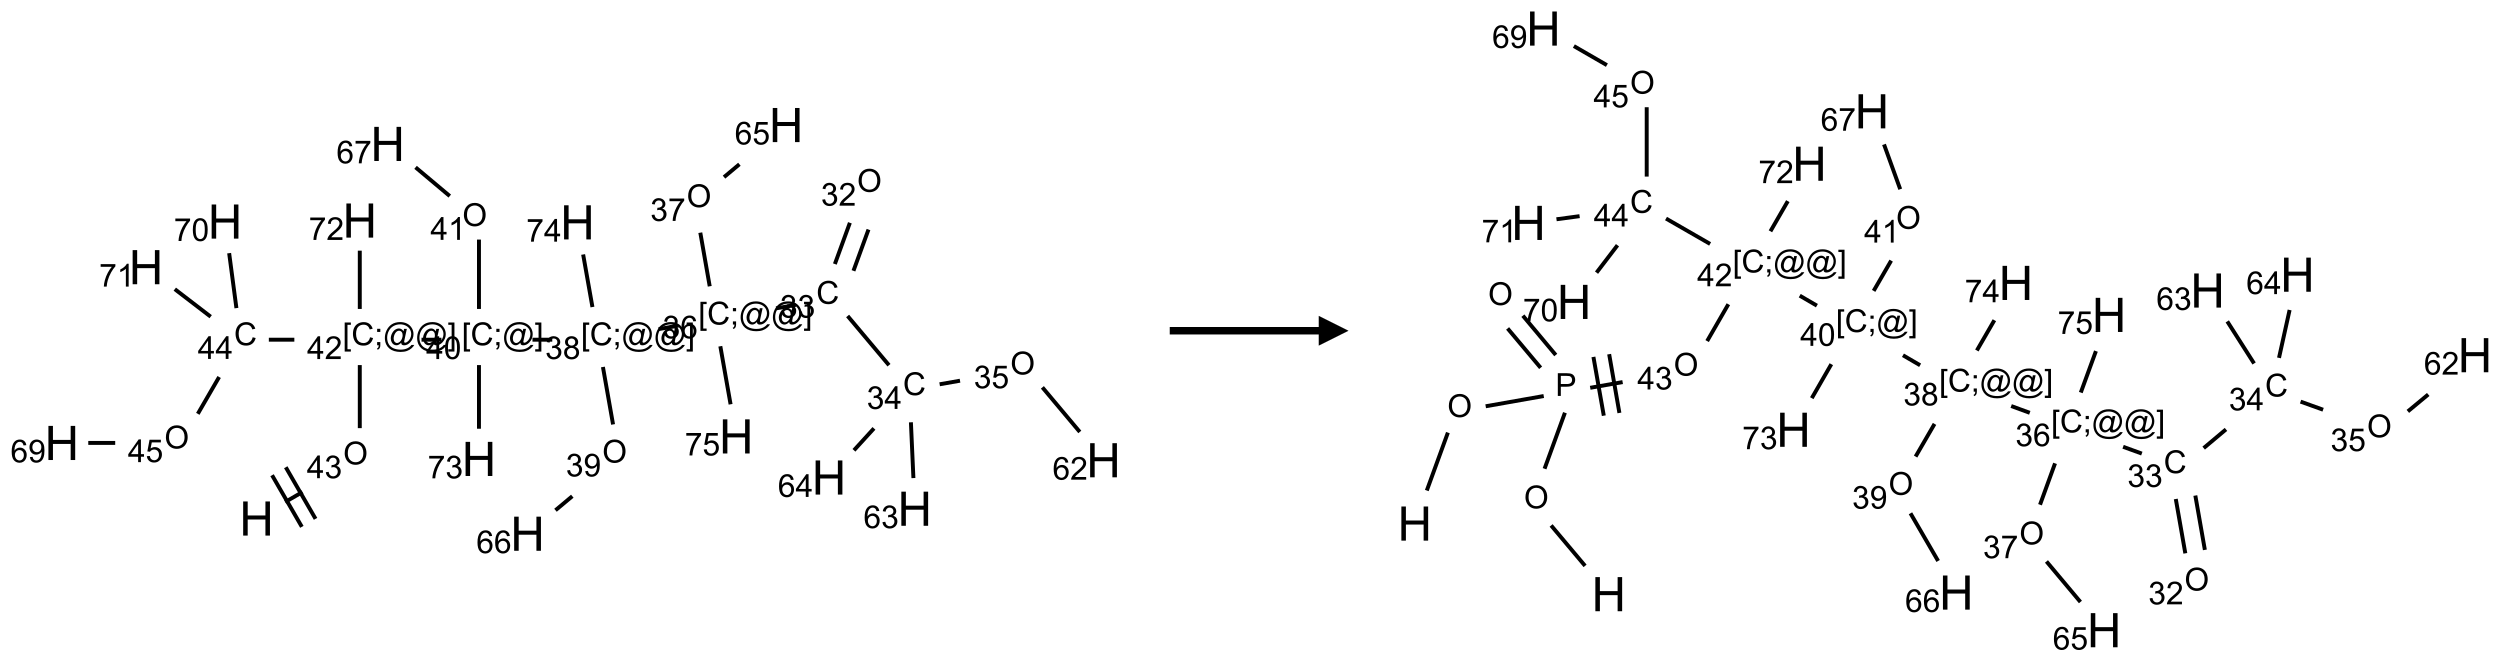 <?xml version="1.0" encoding="UTF-8"?>
<svg xmlns="http://www.w3.org/2000/svg" xmlns:xlink="http://www.w3.org/1999/xlink" width="839" height="222" viewBox="0 0 839 222">
<defs>
<g>
<g id="glyph-0-0">
<path d="M 2 0 L 2 -10 L 10 -10 L 10 0 Z M 2.25 -0.25 L 9.75 -0.25 L 9.75 -9.75 L 2.25 -9.75 Z M 2.25 -0.25 "/>
</g>
<g id="glyph-0-1">
<path d="M 1.281 0 L 1.281 -11.453 L 2.797 -11.453 L 2.797 -6.75 L 8.75 -6.75 L 8.75 -11.453 L 10.266 -11.453 L 10.266 0 L 8.75 0 L 8.75 -5.398 L 2.797 -5.398 L 2.797 0 Z M 1.281 0 "/>
</g>
<g id="glyph-1-0">
<path d="M 1.332 0 L 1.332 -6.668 L 6.668 -6.668 L 6.668 0 Z M 1.5 -0.168 L 6.5 -0.168 L 6.5 -6.5 L 1.5 -6.5 Z M 1.5 -0.168 "/>
</g>
<g id="glyph-1-1">
<path d="M 0.516 -3.719 C 0.516 -4.984 0.855 -5.977 1.535 -6.695 C 2.215 -7.414 3.094 -7.77 4.172 -7.77 C 4.875 -7.77 5.512 -7.602 6.078 -7.266 C 6.645 -6.93 7.074 -6.461 7.371 -5.855 C 7.668 -5.254 7.816 -4.57 7.816 -3.809 C 7.816 -3.035 7.66 -2.34 7.348 -1.73 C 7.035 -1.117 6.594 -0.656 6.02 -0.34 C 5.449 -0.027 4.828 0.129 4.168 0.129 C 3.449 0.129 2.805 -0.043 2.238 -0.391 C 1.672 -0.738 1.246 -1.211 0.953 -1.812 C 0.66 -2.414 0.516 -3.047 0.516 -3.719 Z M 1.559 -3.703 C 1.559 -2.781 1.805 -2.059 2.301 -1.527 C 2.793 -1 3.414 -0.734 4.16 -0.734 C 4.922 -0.734 5.547 -1 6.039 -1.535 C 6.531 -2.07 6.777 -2.828 6.777 -3.812 C 6.777 -4.434 6.672 -4.977 6.461 -5.441 C 6.25 -5.902 5.945 -6.262 5.539 -6.52 C 5.133 -6.773 4.68 -6.902 4.176 -6.902 C 3.461 -6.902 2.848 -6.656 2.332 -6.164 C 1.816 -5.672 1.559 -4.852 1.559 -3.703 Z M 1.559 -3.703 "/>
</g>
<g id="glyph-1-2">
<path d="M 3.449 0 L 3.449 -1.828 L 0.137 -1.828 L 0.137 -2.688 L 3.621 -7.637 L 4.387 -7.637 L 4.387 -2.688 L 5.418 -2.688 L 5.418 -1.828 L 4.387 -1.828 L 4.387 0 Z M 3.449 -2.688 L 3.449 -6.129 L 1.059 -2.688 Z M 3.449 -2.688 "/>
</g>
<g id="glyph-1-3">
<path d="M 0.449 -2.016 L 1.387 -2.141 C 1.492 -1.609 1.676 -1.227 1.934 -0.992 C 2.191 -0.758 2.508 -0.641 2.879 -0.641 C 3.32 -0.641 3.695 -0.793 3.996 -1.098 C 4.301 -1.402 4.453 -1.781 4.453 -2.234 C 4.453 -2.664 4.312 -3.02 4.031 -3.301 C 3.75 -3.578 3.391 -3.719 2.957 -3.719 C 2.781 -3.719 2.562 -3.684 2.297 -3.613 L 2.402 -4.438 C 2.465 -4.43 2.516 -4.426 2.551 -4.426 C 2.949 -4.426 3.312 -4.531 3.629 -4.738 C 3.949 -4.949 4.109 -5.27 4.109 -5.703 C 4.109 -6.047 3.992 -6.332 3.762 -6.559 C 3.527 -6.785 3.227 -6.895 2.859 -6.895 C 2.496 -6.895 2.191 -6.781 1.949 -6.551 C 1.707 -6.324 1.547 -5.98 1.48 -5.52 L 0.543 -5.688 C 0.656 -6.316 0.918 -6.805 1.324 -7.148 C 1.73 -7.492 2.234 -7.668 2.84 -7.668 C 3.254 -7.668 3.641 -7.578 3.988 -7.398 C 4.34 -7.219 4.609 -6.977 4.793 -6.668 C 4.98 -6.359 5.074 -6.031 5.074 -5.684 C 5.074 -5.352 4.984 -5.051 4.809 -4.781 C 4.629 -4.512 4.367 -4.297 4.02 -4.137 C 4.473 -4.031 4.824 -3.816 5.074 -3.488 C 5.324 -3.16 5.449 -2.75 5.449 -2.254 C 5.449 -1.59 5.203 -1.023 4.719 -0.559 C 4.234 -0.098 3.617 0.137 2.875 0.137 C 2.203 0.137 1.648 -0.062 1.207 -0.465 C 0.762 -0.863 0.512 -1.379 0.449 -2.016 Z M 0.449 -2.016 "/>
</g>
<g id="glyph-1-4">
<path d="M 0.723 2.121 L 0.723 -7.637 L 2.793 -7.637 L 2.793 -6.859 L 1.66 -6.859 L 1.66 1.344 L 2.793 1.344 L 2.793 2.121 Z M 0.723 2.121 "/>
</g>
<g id="glyph-1-5">
<path d="M 6.27 -2.676 L 7.281 -2.422 C 7.07 -1.594 6.688 -0.961 6.137 -0.523 C 5.586 -0.086 4.914 0.129 4.121 0.129 C 3.297 0.129 2.629 -0.039 2.113 -0.371 C 1.598 -0.707 1.203 -1.191 0.934 -1.828 C 0.664 -2.465 0.531 -3.145 0.531 -3.875 C 0.531 -4.672 0.684 -5.363 0.988 -5.957 C 1.293 -6.547 1.723 -6.996 2.285 -7.305 C 2.844 -7.613 3.461 -7.766 4.137 -7.766 C 4.898 -7.766 5.543 -7.57 6.062 -7.184 C 6.582 -6.793 6.945 -6.246 7.152 -5.543 L 6.156 -5.309 C 5.98 -5.863 5.723 -6.266 5.387 -6.52 C 5.051 -6.773 4.625 -6.902 4.113 -6.902 C 3.527 -6.902 3.039 -6.762 2.645 -6.48 C 2.25 -6.199 1.973 -5.82 1.812 -5.348 C 1.652 -4.871 1.574 -4.383 1.574 -3.879 C 1.574 -3.23 1.668 -2.664 1.855 -2.18 C 2.047 -1.695 2.34 -1.332 2.738 -1.094 C 3.137 -0.855 3.57 -0.734 4.035 -0.734 C 4.602 -0.734 5.082 -0.898 5.473 -1.223 C 5.867 -1.551 6.133 -2.035 6.27 -2.676 Z M 6.27 -2.676 "/>
</g>
<g id="glyph-1-6">
<path d="M 0.949 -4.465 L 0.949 -5.531 L 2.016 -5.531 L 2.016 -4.465 Z M 0.949 0 L 0.949 -1.066 L 2.016 -1.066 L 2.016 0 C 2.016 0.391 1.945 0.711 1.809 0.949 C 1.668 1.191 1.449 1.379 1.145 1.512 L 0.887 1.109 C 1.082 1.023 1.23 0.895 1.324 0.727 C 1.418 0.559 1.469 0.316 1.48 0 Z M 0.949 0 "/>
</g>
<g id="glyph-1-7">
<path d="M 6.047 -0.848 C 5.82 -0.59 5.57 -0.379 5.289 -0.223 C 5.008 -0.062 4.73 0.016 4.449 0.016 C 4.141 0.016 3.84 -0.074 3.547 -0.254 C 3.254 -0.434 3.02 -0.715 2.836 -1.09 C 2.652 -1.465 2.562 -1.875 2.562 -2.324 C 2.562 -2.875 2.703 -3.43 2.988 -3.98 C 3.27 -4.535 3.621 -4.953 4.043 -5.23 C 4.461 -5.508 4.871 -5.645 5.266 -5.645 C 5.566 -5.645 5.855 -5.566 6.129 -5.41 C 6.402 -5.25 6.641 -5.012 6.84 -4.688 L 7.016 -5.496 L 7.949 -5.496 L 7.199 -2 C 7.094 -1.516 7.043 -1.246 7.043 -1.191 C 7.043 -1.098 7.078 -1.02 7.148 -0.949 C 7.219 -0.883 7.305 -0.848 7.406 -0.848 C 7.59 -0.848 7.832 -0.953 8.129 -1.168 C 8.527 -1.445 8.84 -1.816 9.07 -2.285 C 9.301 -2.75 9.418 -3.234 9.418 -3.73 C 9.418 -4.309 9.27 -4.852 8.973 -5.355 C 8.676 -5.859 8.23 -6.262 7.645 -6.562 C 7.055 -6.863 6.406 -7.016 5.691 -7.016 C 4.879 -7.016 4.137 -6.824 3.465 -6.445 C 2.793 -6.066 2.273 -5.52 1.902 -4.809 C 1.535 -4.098 1.348 -3.34 1.348 -2.527 C 1.348 -1.676 1.535 -0.941 1.902 -0.328 C 2.273 0.285 2.809 0.742 3.508 1.035 C 4.207 1.328 4.984 1.473 5.832 1.473 C 6.742 1.473 7.504 1.32 8.121 1.016 C 8.734 0.711 9.195 0.34 9.5 -0.098 L 10.441 -0.098 C 10.266 0.266 9.961 0.637 9.531 1.016 C 9.102 1.395 8.59 1.695 7.996 1.914 C 7.402 2.133 6.688 2.246 5.848 2.246 C 5.078 2.246 4.367 2.145 3.715 1.949 C 3.066 1.75 2.512 1.453 2.051 1.055 C 1.594 0.656 1.25 0.199 1.016 -0.316 C 0.723 -0.973 0.578 -1.684 0.578 -2.441 C 0.578 -3.289 0.75 -4.098 1.098 -4.863 C 1.523 -5.805 2.125 -6.527 2.902 -7.027 C 3.684 -7.527 4.629 -7.777 5.738 -7.777 C 6.602 -7.777 7.375 -7.602 8.059 -7.246 C 8.746 -6.895 9.285 -6.371 9.684 -5.672 C 10.02 -5.07 10.188 -4.418 10.188 -3.715 C 10.188 -2.707 9.832 -1.812 9.125 -1.031 C 8.492 -0.328 7.801 0.02 7.051 0.02 C 6.812 0.02 6.617 -0.016 6.473 -0.09 C 6.324 -0.16 6.215 -0.266 6.145 -0.402 C 6.102 -0.488 6.066 -0.637 6.047 -0.848 Z M 3.527 -2.262 C 3.527 -1.785 3.641 -1.414 3.863 -1.152 C 4.09 -0.887 4.348 -0.754 4.641 -0.754 C 4.836 -0.754 5.039 -0.812 5.254 -0.93 C 5.469 -1.047 5.676 -1.219 5.871 -1.449 C 6.066 -1.676 6.23 -1.969 6.355 -2.32 C 6.48 -2.672 6.543 -3.027 6.543 -3.379 C 6.543 -3.852 6.426 -4.219 6.191 -4.48 C 5.957 -4.738 5.672 -4.871 5.332 -4.871 C 5.109 -4.871 4.902 -4.812 4.707 -4.699 C 4.512 -4.586 4.32 -4.406 4.137 -4.156 C 3.953 -3.906 3.805 -3.602 3.691 -3.246 C 3.582 -2.887 3.527 -2.559 3.527 -2.262 Z M 3.527 -2.262 "/>
</g>
<g id="glyph-1-8">
<path d="M 2.27 2.121 L 0.203 2.121 L 0.203 1.344 L 1.332 1.344 L 1.332 -6.859 L 0.203 -6.859 L 0.203 -7.637 L 2.27 -7.637 Z M 2.27 2.121 "/>
</g>
<g id="glyph-1-9">
<path d="M 5.371 -0.902 L 5.371 0 L 0.324 0 C 0.316 -0.227 0.352 -0.441 0.434 -0.652 C 0.562 -0.996 0.766 -1.332 1.051 -1.668 C 1.332 -2 1.742 -2.387 2.277 -2.824 C 3.105 -3.504 3.668 -4.043 3.957 -4.441 C 4.25 -4.84 4.395 -5.215 4.395 -5.566 C 4.395 -5.938 4.262 -6.254 3.996 -6.508 C 3.73 -6.762 3.387 -6.891 2.957 -6.891 C 2.508 -6.891 2.145 -6.754 1.875 -6.484 C 1.605 -6.215 1.469 -5.84 1.465 -5.359 L 0.5 -5.457 C 0.566 -6.176 0.812 -6.727 1.246 -7.102 C 1.676 -7.477 2.254 -7.668 2.98 -7.668 C 3.711 -7.668 4.293 -7.465 4.719 -7.059 C 5.145 -6.652 5.359 -6.148 5.359 -5.547 C 5.359 -5.242 5.297 -4.941 5.172 -4.645 C 5.047 -4.352 4.84 -4.039 4.551 -3.715 C 4.262 -3.387 3.777 -2.938 3.105 -2.371 C 2.543 -1.898 2.18 -1.578 2.02 -1.41 C 1.859 -1.242 1.73 -1.07 1.625 -0.902 Z M 5.371 -0.902 "/>
</g>
<g id="glyph-1-10">
<path d="M 0.441 -3.766 C 0.441 -4.668 0.535 -5.395 0.723 -5.945 C 0.906 -6.496 1.184 -6.922 1.551 -7.219 C 1.918 -7.516 2.375 -7.668 2.934 -7.668 C 3.344 -7.668 3.703 -7.586 4.012 -7.418 C 4.32 -7.254 4.574 -7.016 4.777 -6.707 C 4.977 -6.395 5.137 -6.016 5.25 -5.57 C 5.363 -5.125 5.422 -4.523 5.422 -3.766 C 5.422 -2.871 5.328 -2.148 5.145 -1.598 C 4.961 -1.047 4.688 -0.621 4.32 -0.32 C 3.953 -0.02 3.492 0.129 2.934 0.129 C 2.195 0.129 1.617 -0.133 1.199 -0.66 C 0.695 -1.297 0.441 -2.332 0.441 -3.766 Z M 1.406 -3.766 C 1.406 -2.512 1.555 -1.68 1.848 -1.262 C 2.141 -0.848 2.5 -0.641 2.934 -0.641 C 3.363 -0.641 3.727 -0.848 4.02 -1.266 C 4.312 -1.684 4.457 -2.516 4.457 -3.766 C 4.457 -5.023 4.312 -5.859 4.02 -6.27 C 3.727 -6.684 3.359 -6.891 2.922 -6.891 C 2.492 -6.891 2.148 -6.707 1.891 -6.344 C 1.566 -5.879 1.406 -5.02 1.406 -3.766 Z M 1.406 -3.766 "/>
</g>
<g id="glyph-1-11">
<path d="M 1.887 -4.141 C 1.496 -4.281 1.207 -4.484 1.02 -4.75 C 0.832 -5.016 0.738 -5.328 0.738 -5.699 C 0.738 -6.254 0.938 -6.719 1.34 -7.098 C 1.738 -7.477 2.27 -7.668 2.934 -7.668 C 3.598 -7.668 4.137 -7.473 4.543 -7.086 C 4.949 -6.699 5.152 -6.227 5.152 -5.672 C 5.152 -5.316 5.059 -5.008 4.871 -4.746 C 4.688 -4.484 4.406 -4.281 4.027 -4.141 C 4.496 -3.988 4.852 -3.742 5.098 -3.402 C 5.34 -3.062 5.465 -2.656 5.465 -2.184 C 5.465 -1.531 5.234 -0.98 4.77 -0.535 C 4.309 -0.09 3.703 0.129 2.949 0.129 C 2.195 0.129 1.586 -0.094 1.125 -0.539 C 0.664 -0.984 0.434 -1.543 0.434 -2.207 C 0.434 -2.703 0.559 -3.121 0.809 -3.457 C 1.062 -3.793 1.422 -4.02 1.887 -4.141 Z M 1.699 -5.73 C 1.699 -5.367 1.812 -5.074 2.047 -4.844 C 2.281 -4.613 2.582 -4.5 2.953 -4.5 C 3.312 -4.5 3.609 -4.613 3.84 -4.84 C 4.07 -5.066 4.188 -5.348 4.188 -5.676 C 4.188 -6.02 4.07 -6.309 3.832 -6.543 C 3.594 -6.777 3.297 -6.895 2.941 -6.895 C 2.586 -6.895 2.289 -6.781 2.051 -6.551 C 1.816 -6.324 1.699 -6.047 1.699 -5.73 Z M 1.395 -2.203 C 1.395 -1.938 1.461 -1.676 1.586 -1.426 C 1.711 -1.176 1.902 -0.984 2.152 -0.848 C 2.402 -0.711 2.672 -0.641 2.957 -0.641 C 3.406 -0.641 3.777 -0.785 4.066 -1.074 C 4.359 -1.363 4.504 -1.727 4.504 -2.172 C 4.504 -2.625 4.355 -2.996 4.055 -3.293 C 3.754 -3.586 3.379 -3.734 2.926 -3.734 C 2.484 -3.734 2.121 -3.59 1.832 -3.297 C 1.543 -3.004 1.395 -2.641 1.395 -2.203 Z M 1.395 -2.203 "/>
</g>
<g id="glyph-1-12">
<path d="M 5.309 -5.766 L 4.375 -5.691 C 4.293 -6.059 4.172 -6.328 4.02 -6.496 C 3.766 -6.762 3.453 -6.895 3.082 -6.895 C 2.785 -6.895 2.523 -6.812 2.297 -6.645 C 2 -6.43 1.77 -6.117 1.598 -5.703 C 1.43 -5.289 1.34 -4.703 1.332 -3.938 C 1.559 -4.281 1.836 -4.535 2.16 -4.703 C 2.488 -4.871 2.828 -4.953 3.188 -4.953 C 3.812 -4.953 4.344 -4.723 4.785 -4.262 C 5.223 -3.801 5.441 -3.207 5.441 -2.48 C 5.441 -2 5.34 -1.555 5.133 -1.145 C 4.926 -0.73 4.641 -0.418 4.281 -0.199 C 3.922 0.02 3.512 0.129 3.051 0.129 C 2.27 0.129 1.633 -0.156 1.141 -0.73 C 0.648 -1.305 0.402 -2.254 0.402 -3.574 C 0.402 -5.051 0.672 -6.121 1.219 -6.793 C 1.695 -7.375 2.336 -7.668 3.141 -7.668 C 3.742 -7.668 4.234 -7.5 4.617 -7.16 C 5 -6.824 5.23 -6.359 5.309 -5.766 Z M 1.48 -2.473 C 1.48 -2.152 1.547 -1.844 1.684 -1.547 C 1.82 -1.25 2.016 -1.027 2.262 -0.871 C 2.508 -0.719 2.766 -0.641 3.035 -0.641 C 3.434 -0.641 3.773 -0.801 4.059 -1.121 C 4.344 -1.441 4.484 -1.875 4.484 -2.422 C 4.484 -2.949 4.344 -3.367 4.062 -3.668 C 3.781 -3.973 3.426 -4.125 3 -4.125 C 2.578 -4.125 2.219 -3.973 1.922 -3.668 C 1.625 -3.363 1.48 -2.969 1.48 -2.473 Z M 1.48 -2.473 "/>
</g>
<g id="glyph-1-13">
<path d="M 0.441 -2 L 1.426 -2.082 C 1.5 -1.605 1.668 -1.242 1.934 -1.004 C 2.199 -0.762 2.52 -0.641 2.895 -0.641 C 3.348 -0.641 3.73 -0.812 4.043 -1.152 C 4.355 -1.492 4.512 -1.941 4.512 -2.504 C 4.512 -3.039 4.359 -3.461 4.059 -3.77 C 3.758 -4.078 3.367 -4.234 2.879 -4.234 C 2.578 -4.234 2.305 -4.164 2.062 -4.027 C 1.82 -3.891 1.629 -3.715 1.488 -3.496 L 0.609 -3.609 L 1.348 -7.531 L 5.145 -7.531 L 5.145 -6.637 L 2.098 -6.637 L 1.688 -4.582 C 2.145 -4.902 2.625 -5.062 3.129 -5.062 C 3.797 -5.062 4.359 -4.832 4.816 -4.371 C 5.277 -3.91 5.504 -3.312 5.504 -2.59 C 5.504 -1.898 5.305 -1.301 4.902 -0.797 C 4.41 -0.18 3.742 0.129 2.895 0.129 C 2.199 0.129 1.633 -0.062 1.195 -0.453 C 0.758 -0.844 0.504 -1.359 0.441 -2 Z M 0.441 -2 "/>
</g>
<g id="glyph-1-14">
<path d="M 0.504 -6.637 L 0.504 -7.535 L 5.449 -7.535 L 5.449 -6.809 C 4.961 -6.289 4.48 -5.602 4.004 -4.746 C 3.527 -3.887 3.156 -3.004 2.895 -2.098 C 2.707 -1.461 2.59 -0.762 2.535 0 L 1.574 0 C 1.582 -0.602 1.703 -1.328 1.926 -2.176 C 2.152 -3.027 2.477 -3.848 2.898 -4.637 C 3.32 -5.426 3.77 -6.094 4.246 -6.637 Z M 0.504 -6.637 "/>
</g>
<g id="glyph-1-15">
<path d="M 0.582 -1.766 L 1.484 -1.848 C 1.562 -1.426 1.707 -1.117 1.922 -0.926 C 2.137 -0.734 2.414 -0.641 2.75 -0.641 C 3.039 -0.641 3.289 -0.707 3.508 -0.84 C 3.727 -0.973 3.902 -1.148 4.043 -1.367 C 4.18 -1.586 4.297 -1.887 4.391 -2.262 C 4.484 -2.637 4.531 -3.016 4.531 -3.406 C 4.531 -3.449 4.531 -3.512 4.527 -3.594 C 4.34 -3.297 4.082 -3.055 3.758 -2.867 C 3.434 -2.68 3.082 -2.59 2.703 -2.59 C 2.07 -2.59 1.535 -2.816 1.098 -3.277 C 0.66 -3.734 0.441 -4.34 0.441 -5.09 C 0.441 -5.863 0.672 -6.484 1.129 -6.957 C 1.586 -7.43 2.156 -7.668 2.844 -7.668 C 3.34 -7.668 3.793 -7.531 4.207 -7.266 C 4.617 -7 4.93 -6.617 5.145 -6.121 C 5.355 -5.629 5.465 -4.91 5.465 -3.973 C 5.465 -2.996 5.359 -2.223 5.145 -1.645 C 4.934 -1.066 4.617 -0.625 4.199 -0.324 C 3.781 -0.02 3.293 0.129 2.73 0.129 C 2.133 0.129 1.645 -0.035 1.266 -0.367 C 0.887 -0.699 0.66 -1.164 0.582 -1.766 Z M 4.422 -5.137 C 4.422 -5.676 4.277 -6.102 3.992 -6.418 C 3.707 -6.734 3.359 -6.891 2.957 -6.891 C 2.543 -6.891 2.18 -6.719 1.871 -6.379 C 1.562 -6.039 1.406 -5.598 1.406 -5.059 C 1.406 -4.57 1.555 -4.176 1.848 -3.871 C 2.141 -3.566 2.5 -3.418 2.934 -3.418 C 3.367 -3.418 3.723 -3.57 4.004 -3.871 C 4.281 -4.176 4.422 -4.598 4.422 -5.137 Z M 4.422 -5.137 "/>
</g>
<g id="glyph-1-16">
<path d="M 3.973 0 L 3.035 0 L 3.035 -5.973 C 2.809 -5.758 2.516 -5.543 2.148 -5.328 C 1.781 -5.113 1.453 -4.953 1.16 -4.844 L 1.16 -5.75 C 1.684 -5.996 2.145 -6.297 2.535 -6.645 C 2.93 -6.996 3.207 -7.336 3.371 -7.668 L 3.973 -7.668 Z M 3.973 0 "/>
</g>
<g id="glyph-1-17">
<path d="M 0.824 0 L 0.824 -7.637 L 3.703 -7.637 C 4.211 -7.637 4.598 -7.609 4.863 -7.562 C 5.238 -7.5 5.555 -7.383 5.809 -7.207 C 6.062 -7.031 6.266 -6.785 6.418 -6.469 C 6.574 -6.152 6.652 -5.805 6.652 -5.426 C 6.652 -4.777 6.445 -4.227 6.031 -3.777 C 5.617 -3.328 4.871 -3.105 3.793 -3.105 L 1.832 -3.105 L 1.832 0 Z M 1.832 -4.004 L 3.809 -4.004 C 4.461 -4.004 4.922 -4.125 5.199 -4.371 C 5.473 -4.613 5.609 -4.953 5.609 -5.395 C 5.609 -5.715 5.527 -5.988 5.367 -6.215 C 5.207 -6.441 4.992 -6.594 4.73 -6.668 C 4.559 -6.711 4.246 -6.734 3.785 -6.734 L 1.832 -6.734 Z M 1.832 -4.004 "/>
</g>
</g>
</defs>
<path fill="none" stroke-width="0.033" stroke-linecap="butt" stroke-linejoin="miter" stroke="rgb(0%, 0%, 0%)" stroke-opacity="1" stroke-miterlimit="10" d="M 1.874 3.163 L 2.019 3.079 " transform="matrix(40, 0, 0, 40, 20.742, 41.963)"/>
<path fill="none" stroke-width="0.033" stroke-linecap="butt" stroke-linejoin="miter" stroke="rgb(0%, 0%, 0%)" stroke-opacity="1" stroke-miterlimit="10" d="M 2.129 3.304 L 1.879 2.871 " transform="matrix(40, 0, 0, 40, 20.742, 41.963)"/>
<path fill="none" stroke-width="0.033" stroke-linecap="butt" stroke-linejoin="miter" stroke="rgb(0%, 0%, 0%)" stroke-opacity="1" stroke-miterlimit="10" d="M 2.014 3.371 L 1.764 2.938 " transform="matrix(40, 0, 0, 40, 20.742, 41.963)"/>
<path fill="none" stroke-width="0.033" stroke-linecap="butt" stroke-linejoin="miter" stroke="rgb(0%, 0%, 0%)" stroke-opacity="1" stroke-miterlimit="10" d="M 2.5 2.543 L 2.5 2.014 " transform="matrix(40, 0, 0, 40, 20.742, 41.963)"/>
<path fill="none" stroke-width="0.033" stroke-linecap="butt" stroke-linejoin="miter" stroke="rgb(0%, 0%, 0%)" stroke-opacity="1" stroke-miterlimit="10" d="M 3.018 1.801 L 3.185 1.801 " transform="matrix(40, 0, 0, 40, 20.742, 41.963)"/>
<path fill="none" stroke-width="0.033" stroke-linecap="butt" stroke-linejoin="miter" stroke="rgb(0%, 0%, 0%)" stroke-opacity="1" stroke-miterlimit="10" d="M 3.949 1.801 L 4.115 1.801 " transform="matrix(40, 0, 0, 40, 20.742, 41.963)"/>
<path fill="none" stroke-width="0.033" stroke-linecap="butt" stroke-linejoin="miter" stroke="rgb(0%, 0%, 0%)" stroke-opacity="1" stroke-miterlimit="10" d="M 5.008 1.712 L 5.173 1.683 " transform="matrix(40, 0, 0, 40, 20.742, 41.963)"/>
<path fill="none" stroke-width="0.033" stroke-linecap="butt" stroke-linejoin="miter" stroke="rgb(0%, 0%, 0%)" stroke-opacity="1" stroke-miterlimit="10" d="M 5.993 1.538 L 6.157 1.509 " transform="matrix(40, 0, 0, 40, 20.742, 41.963)"/>
<path fill="none" stroke-width="0.033" stroke-linecap="butt" stroke-linejoin="miter" stroke="rgb(0%, 0%, 0%)" stroke-opacity="1" stroke-miterlimit="10" d="M 6.642 1.223 L 6.768 0.877 " transform="matrix(40, 0, 0, 40, 20.742, 41.963)"/>
<path fill="none" stroke-width="0.033" stroke-linecap="butt" stroke-linejoin="miter" stroke="rgb(0%, 0%, 0%)" stroke-opacity="1" stroke-miterlimit="10" d="M 6.486 1.166 L 6.612 0.82 " transform="matrix(40, 0, 0, 40, 20.742, 41.963)"/>
<path fill="none" stroke-width="0.033" stroke-linecap="butt" stroke-linejoin="miter" stroke="rgb(0%, 0%, 0%)" stroke-opacity="1" stroke-miterlimit="10" d="M 6.593 1.602 L 6.94 2.015 " transform="matrix(40, 0, 0, 40, 20.742, 41.963)"/>
<path fill="none" stroke-width="0.033" stroke-linecap="butt" stroke-linejoin="miter" stroke="rgb(0%, 0%, 0%)" stroke-opacity="1" stroke-miterlimit="10" d="M 7.365 2.175 L 7.536 2.145 " transform="matrix(40, 0, 0, 40, 20.742, 41.963)"/>
<path fill="none" stroke-width="0.033" stroke-linecap="butt" stroke-linejoin="miter" stroke="rgb(0%, 0%, 0%)" stroke-opacity="1" stroke-miterlimit="10" d="M 8.227 2.201 L 8.541 2.575 " transform="matrix(40, 0, 0, 40, 20.742, 41.963)"/>
<path fill="none" stroke-width="0.033" stroke-linecap="butt" stroke-linejoin="miter" stroke="rgb(0%, 0%, 0%)" stroke-opacity="1" stroke-miterlimit="10" d="M 7.124 2.494 L 7.145 2.962 " transform="matrix(40, 0, 0, 40, 20.742, 41.963)"/>
<path fill="none" stroke-width="0.033" stroke-linecap="butt" stroke-linejoin="miter" stroke="rgb(0%, 0%, 0%)" stroke-opacity="1" stroke-miterlimit="10" d="M 6.814 2.545 L 6.646 2.729 " transform="matrix(40, 0, 0, 40, 20.742, 41.963)"/>
<path fill="none" stroke-width="0.033" stroke-linecap="butt" stroke-linejoin="miter" stroke="rgb(0%, 0%, 0%)" stroke-opacity="1" stroke-miterlimit="10" d="M 5.436 1.353 L 5.357 0.903 " transform="matrix(40, 0, 0, 40, 20.742, 41.963)"/>
<path fill="none" stroke-width="0.033" stroke-linecap="butt" stroke-linejoin="miter" stroke="rgb(0%, 0%, 0%)" stroke-opacity="1" stroke-miterlimit="10" d="M 5.556 0.437 L 5.685 0.329 " transform="matrix(40, 0, 0, 40, 20.742, 41.963)"/>
<path fill="none" stroke-width="0.033" stroke-linecap="butt" stroke-linejoin="miter" stroke="rgb(0%, 0%, 0%)" stroke-opacity="1" stroke-miterlimit="10" d="M 5.525 1.856 L 5.611 2.343 " transform="matrix(40, 0, 0, 40, 20.742, 41.963)"/>
<path fill="none" stroke-width="0.033" stroke-linecap="butt" stroke-linejoin="miter" stroke="rgb(0%, 0%, 0%)" stroke-opacity="1" stroke-miterlimit="10" d="M 4.54 2.03 L 4.625 2.512 " transform="matrix(40, 0, 0, 40, 20.742, 41.963)"/>
<path fill="none" stroke-width="0.033" stroke-linecap="butt" stroke-linejoin="miter" stroke="rgb(0%, 0%, 0%)" stroke-opacity="1" stroke-miterlimit="10" d="M 4.283 3.114 L 4.142 3.232 " transform="matrix(40, 0, 0, 40, 20.742, 41.963)"/>
<path fill="none" stroke-width="0.033" stroke-linecap="butt" stroke-linejoin="miter" stroke="rgb(0%, 0%, 0%)" stroke-opacity="1" stroke-miterlimit="10" d="M 4.452 1.527 L 4.374 1.086 " transform="matrix(40, 0, 0, 40, 20.742, 41.963)"/>
<path fill="none" stroke-width="0.033" stroke-linecap="butt" stroke-linejoin="miter" stroke="rgb(0%, 0%, 0%)" stroke-opacity="1" stroke-miterlimit="10" d="M 3.5 1.543 L 3.5 0.961 " transform="matrix(40, 0, 0, 40, 20.742, 41.963)"/>
<path fill="none" stroke-width="0.033" stroke-linecap="butt" stroke-linejoin="miter" stroke="rgb(0%, 0%, 0%)" stroke-opacity="1" stroke-miterlimit="10" d="M 3.255 0.596 L 2.968 0.355 " transform="matrix(40, 0, 0, 40, 20.742, 41.963)"/>
<path fill="none" stroke-width="0.033" stroke-linecap="butt" stroke-linejoin="miter" stroke="rgb(0%, 0%, 0%)" stroke-opacity="1" stroke-miterlimit="10" d="M 3.5 2.014 L 3.5 2.548 " transform="matrix(40, 0, 0, 40, 20.742, 41.963)"/>
<path fill="none" stroke-width="0.033" stroke-linecap="butt" stroke-linejoin="miter" stroke="rgb(0%, 0%, 0%)" stroke-opacity="1" stroke-miterlimit="10" d="M 1.951 1.801 L 1.737 1.801 " transform="matrix(40, 0, 0, 40, 20.742, 41.963)"/>
<path fill="none" stroke-width="0.033" stroke-linecap="butt" stroke-linejoin="miter" stroke="rgb(0%, 0%, 0%)" stroke-opacity="1" stroke-miterlimit="10" d="M 1.32 2.114 L 1.141 2.423 " transform="matrix(40, 0, 0, 40, 20.742, 41.963)"/>
<path fill="none" stroke-width="0.033" stroke-linecap="butt" stroke-linejoin="miter" stroke="rgb(0%, 0%, 0%)" stroke-opacity="1" stroke-miterlimit="10" d="M 0.448 2.667 L 0.222 2.667 " transform="matrix(40, 0, 0, 40, 20.742, 41.963)"/>
<path fill="none" stroke-width="0.033" stroke-linecap="butt" stroke-linejoin="miter" stroke="rgb(0%, 0%, 0%)" stroke-opacity="1" stroke-miterlimit="10" d="M 1.465 1.536 L 1.404 1.075 " transform="matrix(40, 0, 0, 40, 20.742, 41.963)"/>
<path fill="none" stroke-width="0.033" stroke-linecap="butt" stroke-linejoin="miter" stroke="rgb(0%, 0%, 0%)" stroke-opacity="1" stroke-miterlimit="10" d="M 1.249 1.608 L 0.948 1.377 " transform="matrix(40, 0, 0, 40, 20.742, 41.963)"/>
<path fill="none" stroke-width="0.033" stroke-linecap="butt" stroke-linejoin="miter" stroke="rgb(0%, 0%, 0%)" stroke-opacity="1" stroke-miterlimit="10" d="M 2.5 1.543 L 2.5 1.054 " transform="matrix(40, 0, 0, 40, 20.742, 41.963)"/>
<g fill="rgb(0%, 0%, 0%)" fill-opacity="1">
<use xlink:href="#glyph-0-1" x="80.328" y="179.742"/>
</g>
<g fill="rgb(0%, 0%, 0%)" fill-opacity="1">
<use xlink:href="#glyph-1-1" x="115.164" y="155.863"/>
</g>
<g fill="rgb(0%, 0%, 0%)" fill-opacity="1">
<use xlink:href="#glyph-1-2" x="102.965" y="160.492"/>
<use xlink:href="#glyph-1-3" x="108.897" y="160.492"/>
</g>
<g fill="rgb(0%, 0%, 0%)" fill-opacity="1">
<use xlink:href="#glyph-1-4" x="114.953" y="115.867"/>
<use xlink:href="#glyph-1-5" x="117.917" y="115.867"/>
<use xlink:href="#glyph-1-6" x="125.62" y="115.867"/>
<use xlink:href="#glyph-1-7" x="128.583" y="115.867"/>
<use xlink:href="#glyph-1-7" x="139.411" y="115.867"/>
<use xlink:href="#glyph-1-8" x="150.24" y="115.867"/>
</g>
<g fill="rgb(0%, 0%, 0%)" fill-opacity="1">
<use xlink:href="#glyph-1-2" x="103.043" y="120.492"/>
<use xlink:href="#glyph-1-9" x="108.975" y="120.492"/>
</g>
<g fill="rgb(0%, 0%, 0%)" fill-opacity="1">
<use xlink:href="#glyph-1-4" x="154.953" y="115.867"/>
<use xlink:href="#glyph-1-5" x="157.917" y="115.867"/>
<use xlink:href="#glyph-1-6" x="165.62" y="115.867"/>
<use xlink:href="#glyph-1-7" x="168.583" y="115.867"/>
<use xlink:href="#glyph-1-8" x="179.411" y="115.867"/>
</g>
<g fill="rgb(0%, 0%, 0%)" fill-opacity="1">
<use xlink:href="#glyph-1-2" x="142.992" y="120.492"/>
<use xlink:href="#glyph-1-10" x="148.924" y="120.492"/>
</g>
<g fill="rgb(0%, 0%, 0%)" fill-opacity="1">
<use xlink:href="#glyph-1-4" x="194.953" y="115.867"/>
<use xlink:href="#glyph-1-5" x="197.917" y="115.867"/>
<use xlink:href="#glyph-1-6" x="205.62" y="115.867"/>
<use xlink:href="#glyph-1-7" x="208.583" y="115.867"/>
<use xlink:href="#glyph-1-7" x="219.411" y="115.867"/>
<use xlink:href="#glyph-1-8" x="230.24" y="115.867"/>
</g>
<g fill="rgb(0%, 0%, 0%)" fill-opacity="1">
<use xlink:href="#glyph-1-3" x="182.949" y="120.492"/>
<use xlink:href="#glyph-1-11" x="188.882" y="120.492"/>
</g>
<g fill="rgb(0%, 0%, 0%)" fill-opacity="1">
<use xlink:href="#glyph-1-4" x="234.348" y="108.918"/>
<use xlink:href="#glyph-1-5" x="237.311" y="108.918"/>
<use xlink:href="#glyph-1-6" x="245.014" y="108.918"/>
<use xlink:href="#glyph-1-7" x="247.978" y="108.918"/>
<use xlink:href="#glyph-1-7" x="258.806" y="108.918"/>
<use xlink:href="#glyph-1-8" x="269.634" y="108.918"/>
</g>
<g fill="rgb(0%, 0%, 0%)" fill-opacity="1">
<use xlink:href="#glyph-1-3" x="222.363" y="113.547"/>
<use xlink:href="#glyph-1-12" x="228.296" y="113.547"/>
</g>
<g fill="rgb(0%, 0%, 0%)" fill-opacity="1">
<use xlink:href="#glyph-1-5" x="273.934" y="101.965"/>
</g>
<g fill="rgb(0%, 0%, 0%)" fill-opacity="1">
<use xlink:href="#glyph-1-3" x="261.75" y="106.602"/>
<use xlink:href="#glyph-1-3" x="267.682" y="106.602"/>
</g>
<g fill="rgb(0%, 0%, 0%)" fill-opacity="1">
<use xlink:href="#glyph-1-1" x="287.629" y="64.383"/>
</g>
<g fill="rgb(0%, 0%, 0%)" fill-opacity="1">
<use xlink:href="#glyph-1-3" x="275.508" y="69.016"/>
<use xlink:href="#glyph-1-9" x="281.44" y="69.016"/>
</g>
<g fill="rgb(0%, 0%, 0%)" fill-opacity="1">
<use xlink:href="#glyph-1-5" x="303.02" y="132.605"/>
</g>
<g fill="rgb(0%, 0%, 0%)" fill-opacity="1">
<use xlink:href="#glyph-1-3" x="290.867" y="137.242"/>
<use xlink:href="#glyph-1-2" x="296.799" y="137.242"/>
</g>
<g fill="rgb(0%, 0%, 0%)" fill-opacity="1">
<use xlink:href="#glyph-1-1" x="339.055" y="125.664"/>
</g>
<g fill="rgb(0%, 0%, 0%)" fill-opacity="1">
<use xlink:href="#glyph-1-3" x="326.797" y="130.297"/>
<use xlink:href="#glyph-1-13" x="332.729" y="130.297"/>
</g>
<g fill="rgb(0%, 0%, 0%)" fill-opacity="1">
<use xlink:href="#glyph-0-1" x="364.57" y="160.188"/>
</g>
<g fill="rgb(0%, 0%, 0%)" fill-opacity="1">
<use xlink:href="#glyph-1-12" x="353.215" y="160.977"/>
<use xlink:href="#glyph-1-9" x="359.147" y="160.977"/>
</g>
<g fill="rgb(0%, 0%, 0%)" fill-opacity="1">
<use xlink:href="#glyph-0-1" x="301.211" y="176.453"/>
</g>
<g fill="rgb(0%, 0%, 0%)" fill-opacity="1">
<use xlink:href="#glyph-1-12" x="289.777" y="177.246"/>
<use xlink:href="#glyph-1-3" x="295.71" y="177.246"/>
</g>
<g fill="rgb(0%, 0%, 0%)" fill-opacity="1">
<use xlink:href="#glyph-0-1" x="272.441" y="165.98"/>
</g>
<g fill="rgb(0%, 0%, 0%)" fill-opacity="1">
<use xlink:href="#glyph-1-12" x="261.039" y="166.773"/>
<use xlink:href="#glyph-1-2" x="266.971" y="166.773"/>
</g>
<g fill="rgb(0%, 0%, 0%)" fill-opacity="1">
<use xlink:href="#glyph-1-1" x="230.434" y="69.523"/>
</g>
<g fill="rgb(0%, 0%, 0%)" fill-opacity="1">
<use xlink:href="#glyph-1-3" x="218.234" y="74.156"/>
<use xlink:href="#glyph-1-14" x="224.167" y="74.156"/>
</g>
<g fill="rgb(0%, 0%, 0%)" fill-opacity="1">
<use xlink:href="#glyph-0-1" x="258.059" y="47.691"/>
</g>
<g fill="rgb(0%, 0%, 0%)" fill-opacity="1">
<use xlink:href="#glyph-1-12" x="246.566" y="48.484"/>
<use xlink:href="#glyph-1-13" x="252.499" y="48.484"/>
</g>
<g fill="rgb(0%, 0%, 0%)" fill-opacity="1">
<use xlink:href="#glyph-0-1" x="241.309" y="152.188"/>
</g>
<g fill="rgb(0%, 0%, 0%)" fill-opacity="1">
<use xlink:href="#glyph-1-14" x="229.816" y="152.852"/>
<use xlink:href="#glyph-1-13" x="235.749" y="152.852"/>
</g>
<g fill="rgb(0%, 0%, 0%)" fill-opacity="1">
<use xlink:href="#glyph-1-1" x="202.109" y="155.254"/>
</g>
<g fill="rgb(0%, 0%, 0%)" fill-opacity="1">
<use xlink:href="#glyph-1-3" x="189.895" y="159.887"/>
<use xlink:href="#glyph-1-15" x="195.827" y="159.887"/>
</g>
<g fill="rgb(0%, 0%, 0%)" fill-opacity="1">
<use xlink:href="#glyph-0-1" x="171.273" y="184.844"/>
</g>
<g fill="rgb(0%, 0%, 0%)" fill-opacity="1">
<use xlink:href="#glyph-1-12" x="159.844" y="185.637"/>
<use xlink:href="#glyph-1-12" x="165.776" y="185.637"/>
</g>
<g fill="rgb(0%, 0%, 0%)" fill-opacity="1">
<use xlink:href="#glyph-0-1" x="188.023" y="80.348"/>
</g>
<g fill="rgb(0%, 0%, 0%)" fill-opacity="1">
<use xlink:href="#glyph-1-14" x="176.621" y="81.109"/>
<use xlink:href="#glyph-1-2" x="182.553" y="81.109"/>
</g>
<g fill="rgb(0%, 0%, 0%)" fill-opacity="1">
<use xlink:href="#glyph-1-1" x="155.164" y="75.863"/>
</g>
<g fill="rgb(0%, 0%, 0%)" fill-opacity="1">
<use xlink:href="#glyph-1-2" x="144.441" y="80.492"/>
<use xlink:href="#glyph-1-16" x="150.374" y="80.492"/>
</g>
<g fill="rgb(0%, 0%, 0%)" fill-opacity="1">
<use xlink:href="#glyph-0-1" x="124.328" y="54.027"/>
</g>
<g fill="rgb(0%, 0%, 0%)" fill-opacity="1">
<use xlink:href="#glyph-1-12" x="112.895" y="54.82"/>
<use xlink:href="#glyph-1-14" x="118.827" y="54.82"/>
</g>
<g fill="rgb(0%, 0%, 0%)" fill-opacity="1">
<use xlink:href="#glyph-0-1" x="154.969" y="159.742"/>
</g>
<g fill="rgb(0%, 0%, 0%)" fill-opacity="1">
<use xlink:href="#glyph-1-14" x="143.535" y="160.531"/>
<use xlink:href="#glyph-1-3" x="149.467" y="160.531"/>
</g>
<g fill="rgb(0%, 0%, 0%)" fill-opacity="1">
<use xlink:href="#glyph-1-5" x="78.523" y="115.859"/>
</g>
<g fill="rgb(0%, 0%, 0%)" fill-opacity="1">
<use xlink:href="#glyph-1-2" x="66.371" y="120.461"/>
<use xlink:href="#glyph-1-2" x="72.303" y="120.461"/>
</g>
<g fill="rgb(0%, 0%, 0%)" fill-opacity="1">
<use xlink:href="#glyph-1-1" x="55.164" y="150.504"/>
</g>
<g fill="rgb(0%, 0%, 0%)" fill-opacity="1">
<use xlink:href="#glyph-1-2" x="42.91" y="155.102"/>
<use xlink:href="#glyph-1-13" x="48.842" y="155.102"/>
</g>
<g fill="rgb(0%, 0%, 0%)" fill-opacity="1">
<use xlink:href="#glyph-0-1" x="14.969" y="154.383"/>
</g>
<g fill="rgb(0%, 0%, 0%)" fill-opacity="1">
<use xlink:href="#glyph-1-12" x="3.52" y="155.172"/>
<use xlink:href="#glyph-1-15" x="9.452" y="155.172"/>
</g>
<g fill="rgb(0%, 0%, 0%)" fill-opacity="1">
<use xlink:href="#glyph-0-1" x="69.75" y="80.082"/>
</g>
<g fill="rgb(0%, 0%, 0%)" fill-opacity="1">
<use xlink:href="#glyph-1-14" x="58.34" y="80.875"/>
<use xlink:href="#glyph-1-10" x="64.272" y="80.875"/>
</g>
<g fill="rgb(0%, 0%, 0%)" fill-opacity="1">
<use xlink:href="#glyph-0-1" x="43.234" y="95.391"/>
</g>
<g fill="rgb(0%, 0%, 0%)" fill-opacity="1">
<use xlink:href="#glyph-1-14" x="33.273" y="96.184"/>
<use xlink:href="#glyph-1-16" x="39.206" y="96.184"/>
</g>
<g fill="rgb(0%, 0%, 0%)" fill-opacity="1">
<use xlink:href="#glyph-0-1" x="114.969" y="79.742"/>
</g>
<g fill="rgb(0%, 0%, 0%)" fill-opacity="1">
<use xlink:href="#glyph-1-14" x="103.613" y="80.531"/>
<use xlink:href="#glyph-1-9" x="109.546" y="80.531"/>
</g>
<path fill-rule="nonzero" fill="rgb(0%, 0%, 0%)" fill-opacity="1" d="M 392.566 112.25 L 442.566 112.25 L 442.566 116 L 452.566 111 L 442.566 106 L 442.566 109.75 L 392.566 109.75 "/>
<path fill="none" stroke-width="0.033" stroke-linecap="butt" stroke-linejoin="miter" stroke="rgb(0%, 0%, 0%)" stroke-opacity="1" stroke-miterlimit="10" d="M 1.429 4.508 L 1.144 4.169 " transform="matrix(40, 0, 0, 40, 474.793, 9.584)"/>
<path fill="none" stroke-width="0.033" stroke-linecap="butt" stroke-linejoin="miter" stroke="rgb(0%, 0%, 0%)" stroke-opacity="1" stroke-miterlimit="10" d="M 1.089 3.693 L 1.26 3.223 " transform="matrix(40, 0, 0, 40, 474.793, 9.584)"/>
<path fill="none" stroke-width="0.033" stroke-linecap="butt" stroke-linejoin="miter" stroke="rgb(0%, 0%, 0%)" stroke-opacity="1" stroke-miterlimit="10" d="M 1.183 2.739 L 0.907 2.409 " transform="matrix(40, 0, 0, 40, 474.793, 9.584)"/>
<path fill="none" stroke-width="0.033" stroke-linecap="butt" stroke-linejoin="miter" stroke="rgb(0%, 0%, 0%)" stroke-opacity="1" stroke-miterlimit="10" d="M 1.056 2.846 L 0.779 2.516 " transform="matrix(40, 0, 0, 40, 474.793, 9.584)"/>
<path fill="none" stroke-width="0.033" stroke-linecap="butt" stroke-linejoin="miter" stroke="rgb(0%, 0%, 0%)" stroke-opacity="1" stroke-miterlimit="10" d="M 1.082 3.083 L 0.595 3.169 " transform="matrix(40, 0, 0, 40, 474.793, 9.584)"/>
<path fill="none" stroke-width="0.033" stroke-linecap="butt" stroke-linejoin="miter" stroke="rgb(0%, 0%, 0%)" stroke-opacity="1" stroke-miterlimit="10" d="M 0.278 3.39 L 0.101 3.876 " transform="matrix(40, 0, 0, 40, 474.793, 9.584)"/>
<path fill="none" stroke-width="0.033" stroke-linecap="butt" stroke-linejoin="miter" stroke="rgb(0%, 0%, 0%)" stroke-opacity="1" stroke-miterlimit="10" d="M 1.472 3.014 L 1.744 2.966 " transform="matrix(40, 0, 0, 40, 474.793, 9.584)"/>
<path fill="none" stroke-width="0.033" stroke-linecap="butt" stroke-linejoin="miter" stroke="rgb(0%, 0%, 0%)" stroke-opacity="1" stroke-miterlimit="10" d="M 1.717 3.225 L 1.631 2.732 " transform="matrix(40, 0, 0, 40, 474.793, 9.584)"/>
<path fill="none" stroke-width="0.033" stroke-linecap="butt" stroke-linejoin="miter" stroke="rgb(0%, 0%, 0%)" stroke-opacity="1" stroke-miterlimit="10" d="M 1.586 3.248 L 1.499 2.755 " transform="matrix(40, 0, 0, 40, 474.793, 9.584)"/>
<path fill="none" stroke-width="0.033" stroke-linecap="butt" stroke-linejoin="miter" stroke="rgb(0%, 0%, 0%)" stroke-opacity="1" stroke-miterlimit="10" d="M 2.453 2.622 L 2.631 2.313 " transform="matrix(40, 0, 0, 40, 474.793, 9.584)"/>
<path fill="none" stroke-width="0.033" stroke-linecap="butt" stroke-linejoin="miter" stroke="rgb(0%, 0%, 0%)" stroke-opacity="1" stroke-miterlimit="10" d="M 3.23 2.241 L 3.374 2.325 " transform="matrix(40, 0, 0, 40, 474.793, 9.584)"/>
<path fill="none" stroke-width="0.033" stroke-linecap="butt" stroke-linejoin="miter" stroke="rgb(0%, 0%, 0%)" stroke-opacity="1" stroke-miterlimit="10" d="M 4.096 2.741 L 4.24 2.825 " transform="matrix(40, 0, 0, 40, 474.793, 9.584)"/>
<path fill="none" stroke-width="0.033" stroke-linecap="butt" stroke-linejoin="miter" stroke="rgb(0%, 0%, 0%)" stroke-opacity="1" stroke-miterlimit="10" d="M 5.004 3.167 L 5.16 3.224 " transform="matrix(40, 0, 0, 40, 474.793, 9.584)"/>
<path fill="none" stroke-width="0.033" stroke-linecap="butt" stroke-linejoin="miter" stroke="rgb(0%, 0%, 0%)" stroke-opacity="1" stroke-miterlimit="10" d="M 5.943 3.509 L 6.1 3.566 " transform="matrix(40, 0, 0, 40, 474.793, 9.584)"/>
<path fill="none" stroke-width="0.033" stroke-linecap="butt" stroke-linejoin="miter" stroke="rgb(0%, 0%, 0%)" stroke-opacity="1" stroke-miterlimit="10" d="M 6.385 3.947 L 6.465 4.403 " transform="matrix(40, 0, 0, 40, 474.793, 9.584)"/>
<path fill="none" stroke-width="0.033" stroke-linecap="butt" stroke-linejoin="miter" stroke="rgb(0%, 0%, 0%)" stroke-opacity="1" stroke-miterlimit="10" d="M 6.549 3.918 L 6.629 4.374 " transform="matrix(40, 0, 0, 40, 474.793, 9.584)"/>
<path fill="none" stroke-width="0.033" stroke-linecap="butt" stroke-linejoin="miter" stroke="rgb(0%, 0%, 0%)" stroke-opacity="1" stroke-miterlimit="10" d="M 6.619 3.52 L 6.806 3.363 " transform="matrix(40, 0, 0, 40, 474.793, 9.584)"/>
<path fill="none" stroke-width="0.033" stroke-linecap="butt" stroke-linejoin="miter" stroke="rgb(0%, 0%, 0%)" stroke-opacity="1" stroke-miterlimit="10" d="M 7.432 3.13 L 7.621 3.198 " transform="matrix(40, 0, 0, 40, 474.793, 9.584)"/>
<path fill="none" stroke-width="0.033" stroke-linecap="butt" stroke-linejoin="miter" stroke="rgb(0%, 0%, 0%)" stroke-opacity="1" stroke-miterlimit="10" d="M 8.332 3.212 L 8.503 3.07 " transform="matrix(40, 0, 0, 40, 474.793, 9.584)"/>
<path fill="none" stroke-width="0.033" stroke-linecap="butt" stroke-linejoin="miter" stroke="rgb(0%, 0%, 0%)" stroke-opacity="1" stroke-miterlimit="10" d="M 7.042 2.81 L 6.817 2.457 " transform="matrix(40, 0, 0, 40, 474.793, 9.584)"/>
<path fill="none" stroke-width="0.033" stroke-linecap="butt" stroke-linejoin="miter" stroke="rgb(0%, 0%, 0%)" stroke-opacity="1" stroke-miterlimit="10" d="M 7.251 2.763 L 7.34 2.361 " transform="matrix(40, 0, 0, 40, 474.793, 9.584)"/>
<path fill="none" stroke-width="0.033" stroke-linecap="butt" stroke-linejoin="miter" stroke="rgb(0%, 0%, 0%)" stroke-opacity="1" stroke-miterlimit="10" d="M 5.372 3.648 L 5.246 3.995 " transform="matrix(40, 0, 0, 40, 474.793, 9.584)"/>
<path fill="none" stroke-width="0.033" stroke-linecap="butt" stroke-linejoin="miter" stroke="rgb(0%, 0%, 0%)" stroke-opacity="1" stroke-miterlimit="10" d="M 5.3 4.471 L 5.585 4.811 " transform="matrix(40, 0, 0, 40, 474.793, 9.584)"/>
<path fill="none" stroke-width="0.033" stroke-linecap="butt" stroke-linejoin="miter" stroke="rgb(0%, 0%, 0%)" stroke-opacity="1" stroke-miterlimit="10" d="M 5.588 3.054 L 5.715 2.706 " transform="matrix(40, 0, 0, 40, 474.793, 9.584)"/>
<path fill="none" stroke-width="0.033" stroke-linecap="butt" stroke-linejoin="miter" stroke="rgb(0%, 0%, 0%)" stroke-opacity="1" stroke-miterlimit="10" d="M 4.361 3.317 L 4.202 3.591 " transform="matrix(40, 0, 0, 40, 474.793, 9.584)"/>
<path fill="none" stroke-width="0.033" stroke-linecap="butt" stroke-linejoin="miter" stroke="rgb(0%, 0%, 0%)" stroke-opacity="1" stroke-miterlimit="10" d="M 4.159 4.067 L 4.391 4.467 " transform="matrix(40, 0, 0, 40, 474.793, 9.584)"/>
<path fill="none" stroke-width="0.033" stroke-linecap="butt" stroke-linejoin="miter" stroke="rgb(0%, 0%, 0%)" stroke-opacity="1" stroke-miterlimit="10" d="M 4.716 2.701 L 4.863 2.447 " transform="matrix(40, 0, 0, 40, 474.793, 9.584)"/>
<path fill="none" stroke-width="0.033" stroke-linecap="butt" stroke-linejoin="miter" stroke="rgb(0%, 0%, 0%)" stroke-opacity="1" stroke-miterlimit="10" d="M 3.85 2.201 L 3.997 1.947 " transform="matrix(40, 0, 0, 40, 474.793, 9.584)"/>
<path fill="none" stroke-width="0.033" stroke-linecap="butt" stroke-linejoin="miter" stroke="rgb(0%, 0%, 0%)" stroke-opacity="1" stroke-miterlimit="10" d="M 4.073 1.348 L 3.937 0.972 " transform="matrix(40, 0, 0, 40, 474.793, 9.584)"/>
<path fill="none" stroke-width="0.033" stroke-linecap="butt" stroke-linejoin="miter" stroke="rgb(0%, 0%, 0%)" stroke-opacity="1" stroke-miterlimit="10" d="M 3.495 2.816 L 3.331 3.101 " transform="matrix(40, 0, 0, 40, 474.793, 9.584)"/>
<path fill="none" stroke-width="0.033" stroke-linecap="butt" stroke-linejoin="miter" stroke="rgb(0%, 0%, 0%)" stroke-opacity="1" stroke-miterlimit="10" d="M 2.478 1.807 L 2.108 1.594 " transform="matrix(40, 0, 0, 40, 474.793, 9.584)"/>
<path fill="none" stroke-width="0.033" stroke-linecap="butt" stroke-linejoin="miter" stroke="rgb(0%, 0%, 0%)" stroke-opacity="1" stroke-miterlimit="10" d="M 1.946 1.242 L 1.946 0.66 " transform="matrix(40, 0, 0, 40, 474.793, 9.584)"/>
<path fill="none" stroke-width="0.033" stroke-linecap="butt" stroke-linejoin="miter" stroke="rgb(0%, 0%, 0%)" stroke-opacity="1" stroke-miterlimit="10" d="M 1.612 0.307 L 1.335 0.147 " transform="matrix(40, 0, 0, 40, 474.793, 9.584)"/>
<path fill="none" stroke-width="0.033" stroke-linecap="butt" stroke-linejoin="miter" stroke="rgb(0%, 0%, 0%)" stroke-opacity="1" stroke-miterlimit="10" d="M 1.701 1.818 L 1.525 2.048 " transform="matrix(40, 0, 0, 40, 474.793, 9.584)"/>
<path fill="none" stroke-width="0.033" stroke-linecap="butt" stroke-linejoin="miter" stroke="rgb(0%, 0%, 0%)" stroke-opacity="1" stroke-miterlimit="10" d="M 1.383 1.574 L 1.189 1.6 " transform="matrix(40, 0, 0, 40, 474.793, 9.584)"/>
<path fill="none" stroke-width="0.033" stroke-linecap="butt" stroke-linejoin="miter" stroke="rgb(0%, 0%, 0%)" stroke-opacity="1" stroke-miterlimit="10" d="M 2.984 1.701 L 3.13 1.448 " transform="matrix(40, 0, 0, 40, 474.793, 9.584)"/>
<g fill="rgb(0%, 0%, 0%)" fill-opacity="1">
<use xlink:href="#glyph-0-1" x="534.125" y="205.129"/>
</g>
<g fill="rgb(0%, 0%, 0%)" fill-opacity="1">
<use xlink:href="#glyph-1-1" x="511.43" y="170.605"/>
</g>
<g fill="rgb(0%, 0%, 0%)" fill-opacity="1">
<use xlink:href="#glyph-1-17" x="521.98" y="132.883"/>
</g>
<g fill="rgb(0%, 0%, 0%)" fill-opacity="1">
<use xlink:href="#glyph-1-1" x="499.402" y="102.379"/>
</g>
<g fill="rgb(0%, 0%, 0%)" fill-opacity="1">
<use xlink:href="#glyph-1-1" x="485.719" y="139.965"/>
</g>
<g fill="rgb(0%, 0%, 0%)" fill-opacity="1">
<use xlink:href="#glyph-0-1" x="469.02" y="181.434"/>
</g>
<g fill="rgb(0%, 0%, 0%)" fill-opacity="1">
<use xlink:href="#glyph-1-1" x="561.68" y="126.074"/>
</g>
<g fill="rgb(0%, 0%, 0%)" fill-opacity="1">
<use xlink:href="#glyph-1-2" x="549.48" y="130.707"/>
<use xlink:href="#glyph-1-3" x="555.413" y="130.707"/>
</g>
<g fill="rgb(0%, 0%, 0%)" fill-opacity="1">
<use xlink:href="#glyph-1-4" x="581.469" y="91.438"/>
<use xlink:href="#glyph-1-5" x="584.432" y="91.438"/>
<use xlink:href="#glyph-1-6" x="592.135" y="91.438"/>
<use xlink:href="#glyph-1-7" x="595.099" y="91.438"/>
<use xlink:href="#glyph-1-7" x="605.927" y="91.438"/>
<use xlink:href="#glyph-1-8" x="616.755" y="91.438"/>
</g>
<g fill="rgb(0%, 0%, 0%)" fill-opacity="1">
<use xlink:href="#glyph-1-2" x="569.559" y="96.066"/>
<use xlink:href="#glyph-1-9" x="575.491" y="96.066"/>
</g>
<g fill="rgb(0%, 0%, 0%)" fill-opacity="1">
<use xlink:href="#glyph-1-4" x="616.113" y="111.438"/>
<use xlink:href="#glyph-1-5" x="619.077" y="111.438"/>
<use xlink:href="#glyph-1-6" x="626.78" y="111.438"/>
<use xlink:href="#glyph-1-7" x="629.743" y="111.438"/>
<use xlink:href="#glyph-1-8" x="640.572" y="111.438"/>
</g>
<g fill="rgb(0%, 0%, 0%)" fill-opacity="1">
<use xlink:href="#glyph-1-2" x="604.148" y="116.066"/>
<use xlink:href="#glyph-1-10" x="610.081" y="116.066"/>
</g>
<g fill="rgb(0%, 0%, 0%)" fill-opacity="1">
<use xlink:href="#glyph-1-4" x="650.754" y="131.438"/>
<use xlink:href="#glyph-1-5" x="653.717" y="131.438"/>
<use xlink:href="#glyph-1-6" x="661.421" y="131.438"/>
<use xlink:href="#glyph-1-7" x="664.384" y="131.438"/>
<use xlink:href="#glyph-1-7" x="675.212" y="131.438"/>
<use xlink:href="#glyph-1-8" x="686.04" y="131.438"/>
</g>
<g fill="rgb(0%, 0%, 0%)" fill-opacity="1">
<use xlink:href="#glyph-1-3" x="638.75" y="136.066"/>
<use xlink:href="#glyph-1-11" x="644.682" y="136.066"/>
</g>
<g fill="rgb(0%, 0%, 0%)" fill-opacity="1">
<use xlink:href="#glyph-1-4" x="688.34" y="145.117"/>
<use xlink:href="#glyph-1-5" x="691.303" y="145.117"/>
<use xlink:href="#glyph-1-6" x="699.007" y="145.117"/>
<use xlink:href="#glyph-1-7" x="701.97" y="145.117"/>
<use xlink:href="#glyph-1-7" x="712.798" y="145.117"/>
<use xlink:href="#glyph-1-8" x="723.626" y="145.117"/>
</g>
<g fill="rgb(0%, 0%, 0%)" fill-opacity="1">
<use xlink:href="#glyph-1-3" x="676.355" y="149.746"/>
<use xlink:href="#glyph-1-12" x="682.288" y="149.746"/>
</g>
<g fill="rgb(0%, 0%, 0%)" fill-opacity="1">
<use xlink:href="#glyph-1-5" x="726.125" y="158.789"/>
</g>
<g fill="rgb(0%, 0%, 0%)" fill-opacity="1">
<use xlink:href="#glyph-1-3" x="713.941" y="163.426"/>
<use xlink:href="#glyph-1-3" x="719.874" y="163.426"/>
</g>
<g fill="rgb(0%, 0%, 0%)" fill-opacity="1">
<use xlink:href="#glyph-1-1" x="733.086" y="198.188"/>
</g>
<g fill="rgb(0%, 0%, 0%)" fill-opacity="1">
<use xlink:href="#glyph-1-3" x="720.965" y="202.82"/>
<use xlink:href="#glyph-1-9" x="726.897" y="202.82"/>
</g>
<g fill="rgb(0%, 0%, 0%)" fill-opacity="1">
<use xlink:href="#glyph-1-5" x="760.141" y="133.078"/>
</g>
<g fill="rgb(0%, 0%, 0%)" fill-opacity="1">
<use xlink:href="#glyph-1-3" x="747.988" y="137.715"/>
<use xlink:href="#glyph-1-2" x="753.921" y="137.715"/>
</g>
<g fill="rgb(0%, 0%, 0%)" fill-opacity="1">
<use xlink:href="#glyph-1-1" x="794.367" y="146.762"/>
</g>
<g fill="rgb(0%, 0%, 0%)" fill-opacity="1">
<use xlink:href="#glyph-1-3" x="782.113" y="151.395"/>
<use xlink:href="#glyph-1-13" x="788.046" y="151.395"/>
</g>
<g fill="rgb(0%, 0%, 0%)" fill-opacity="1">
<use xlink:href="#glyph-0-1" x="824.816" y="124.93"/>
</g>
<g fill="rgb(0%, 0%, 0%)" fill-opacity="1">
<use xlink:href="#glyph-1-12" x="813.461" y="125.723"/>
<use xlink:href="#glyph-1-9" x="819.393" y="125.723"/>
</g>
<g fill="rgb(0%, 0%, 0%)" fill-opacity="1">
<use xlink:href="#glyph-0-1" x="735.094" y="103.227"/>
</g>
<g fill="rgb(0%, 0%, 0%)" fill-opacity="1">
<use xlink:href="#glyph-1-12" x="723.66" y="104.02"/>
<use xlink:href="#glyph-1-3" x="729.592" y="104.02"/>
</g>
<g fill="rgb(0%, 0%, 0%)" fill-opacity="1">
<use xlink:href="#glyph-0-1" x="765.242" y="97.91"/>
</g>
<g fill="rgb(0%, 0%, 0%)" fill-opacity="1">
<use xlink:href="#glyph-1-12" x="753.84" y="98.703"/>
<use xlink:href="#glyph-1-2" x="759.772" y="98.703"/>
</g>
<g fill="rgb(0%, 0%, 0%)" fill-opacity="1">
<use xlink:href="#glyph-1-1" x="677.691" y="182.699"/>
</g>
<g fill="rgb(0%, 0%, 0%)" fill-opacity="1">
<use xlink:href="#glyph-1-3" x="665.492" y="187.332"/>
<use xlink:href="#glyph-1-14" x="671.424" y="187.332"/>
</g>
<g fill="rgb(0%, 0%, 0%)" fill-opacity="1">
<use xlink:href="#glyph-0-1" x="700.387" y="217.223"/>
</g>
<g fill="rgb(0%, 0%, 0%)" fill-opacity="1">
<use xlink:href="#glyph-1-12" x="688.895" y="218.016"/>
<use xlink:href="#glyph-1-13" x="694.827" y="218.016"/>
</g>
<g fill="rgb(0%, 0%, 0%)" fill-opacity="1">
<use xlink:href="#glyph-0-1" x="702.035" y="111.406"/>
</g>
<g fill="rgb(0%, 0%, 0%)" fill-opacity="1">
<use xlink:href="#glyph-1-14" x="690.543" y="112.066"/>
<use xlink:href="#glyph-1-13" x="696.475" y="112.066"/>
</g>
<g fill="rgb(0%, 0%, 0%)" fill-opacity="1">
<use xlink:href="#glyph-1-1" x="633.785" y="166.074"/>
</g>
<g fill="rgb(0%, 0%, 0%)" fill-opacity="1">
<use xlink:href="#glyph-1-3" x="621.57" y="170.707"/>
<use xlink:href="#glyph-1-15" x="627.503" y="170.707"/>
</g>
<g fill="rgb(0%, 0%, 0%)" fill-opacity="1">
<use xlink:href="#glyph-0-1" x="650.77" y="204.594"/>
</g>
<g fill="rgb(0%, 0%, 0%)" fill-opacity="1">
<use xlink:href="#glyph-1-12" x="639.34" y="205.387"/>
<use xlink:href="#glyph-1-12" x="645.272" y="205.387"/>
</g>
<g fill="rgb(0%, 0%, 0%)" fill-opacity="1">
<use xlink:href="#glyph-0-1" x="670.77" y="100.672"/>
</g>
<g fill="rgb(0%, 0%, 0%)" fill-opacity="1">
<use xlink:href="#glyph-1-14" x="659.363" y="101.43"/>
<use xlink:href="#glyph-1-2" x="665.296" y="101.43"/>
</g>
<g fill="rgb(0%, 0%, 0%)" fill-opacity="1">
<use xlink:href="#glyph-1-1" x="636.324" y="76.793"/>
</g>
<g fill="rgb(0%, 0%, 0%)" fill-opacity="1">
<use xlink:href="#glyph-1-2" x="625.598" y="81.422"/>
<use xlink:href="#glyph-1-16" x="631.53" y="81.422"/>
</g>
<g fill="rgb(0%, 0%, 0%)" fill-opacity="1">
<use xlink:href="#glyph-0-1" x="622.445" y="43.082"/>
</g>
<g fill="rgb(0%, 0%, 0%)" fill-opacity="1">
<use xlink:href="#glyph-1-12" x="611.012" y="43.875"/>
<use xlink:href="#glyph-1-14" x="616.944" y="43.875"/>
</g>
<g fill="rgb(0%, 0%, 0%)" fill-opacity="1">
<use xlink:href="#glyph-0-1" x="596.129" y="149.953"/>
</g>
<g fill="rgb(0%, 0%, 0%)" fill-opacity="1">
<use xlink:href="#glyph-1-14" x="584.691" y="150.746"/>
<use xlink:href="#glyph-1-3" x="590.624" y="150.746"/>
</g>
<g fill="rgb(0%, 0%, 0%)" fill-opacity="1">
<use xlink:href="#glyph-1-5" x="547.023" y="71.43"/>
</g>
<g fill="rgb(0%, 0%, 0%)" fill-opacity="1">
<use xlink:href="#glyph-1-2" x="534.871" y="76.035"/>
<use xlink:href="#glyph-1-2" x="540.803" y="76.035"/>
</g>
<g fill="rgb(0%, 0%, 0%)" fill-opacity="1">
<use xlink:href="#glyph-1-1" x="547.039" y="31.434"/>
</g>
<g fill="rgb(0%, 0%, 0%)" fill-opacity="1">
<use xlink:href="#glyph-1-2" x="534.785" y="36.035"/>
<use xlink:href="#glyph-1-13" x="540.717" y="36.035"/>
</g>
<g fill="rgb(0%, 0%, 0%)" fill-opacity="1">
<use xlink:href="#glyph-0-1" x="512.203" y="15.312"/>
</g>
<g fill="rgb(0%, 0%, 0%)" fill-opacity="1">
<use xlink:href="#glyph-1-12" x="500.754" y="16.105"/>
<use xlink:href="#glyph-1-15" x="506.686" y="16.105"/>
</g>
<g fill="rgb(0%, 0%, 0%)" fill-opacity="1">
<use xlink:href="#glyph-0-1" x="522.496" y="107.047"/>
</g>
<g fill="rgb(0%, 0%, 0%)" fill-opacity="1">
<use xlink:href="#glyph-1-14" x="511.086" y="107.84"/>
<use xlink:href="#glyph-1-10" x="517.018" y="107.84"/>
</g>
<g fill="rgb(0%, 0%, 0%)" fill-opacity="1">
<use xlink:href="#glyph-0-1" x="507.188" y="80.531"/>
</g>
<g fill="rgb(0%, 0%, 0%)" fill-opacity="1">
<use xlink:href="#glyph-1-14" x="497.227" y="81.324"/>
<use xlink:href="#glyph-1-16" x="503.159" y="81.324"/>
</g>
<g fill="rgb(0%, 0%, 0%)" fill-opacity="1">
<use xlink:href="#glyph-0-1" x="601.484" y="60.672"/>
</g>
<g fill="rgb(0%, 0%, 0%)" fill-opacity="1">
<use xlink:href="#glyph-1-14" x="590.129" y="61.461"/>
<use xlink:href="#glyph-1-9" x="596.061" y="61.461"/>
</g>
</svg>
